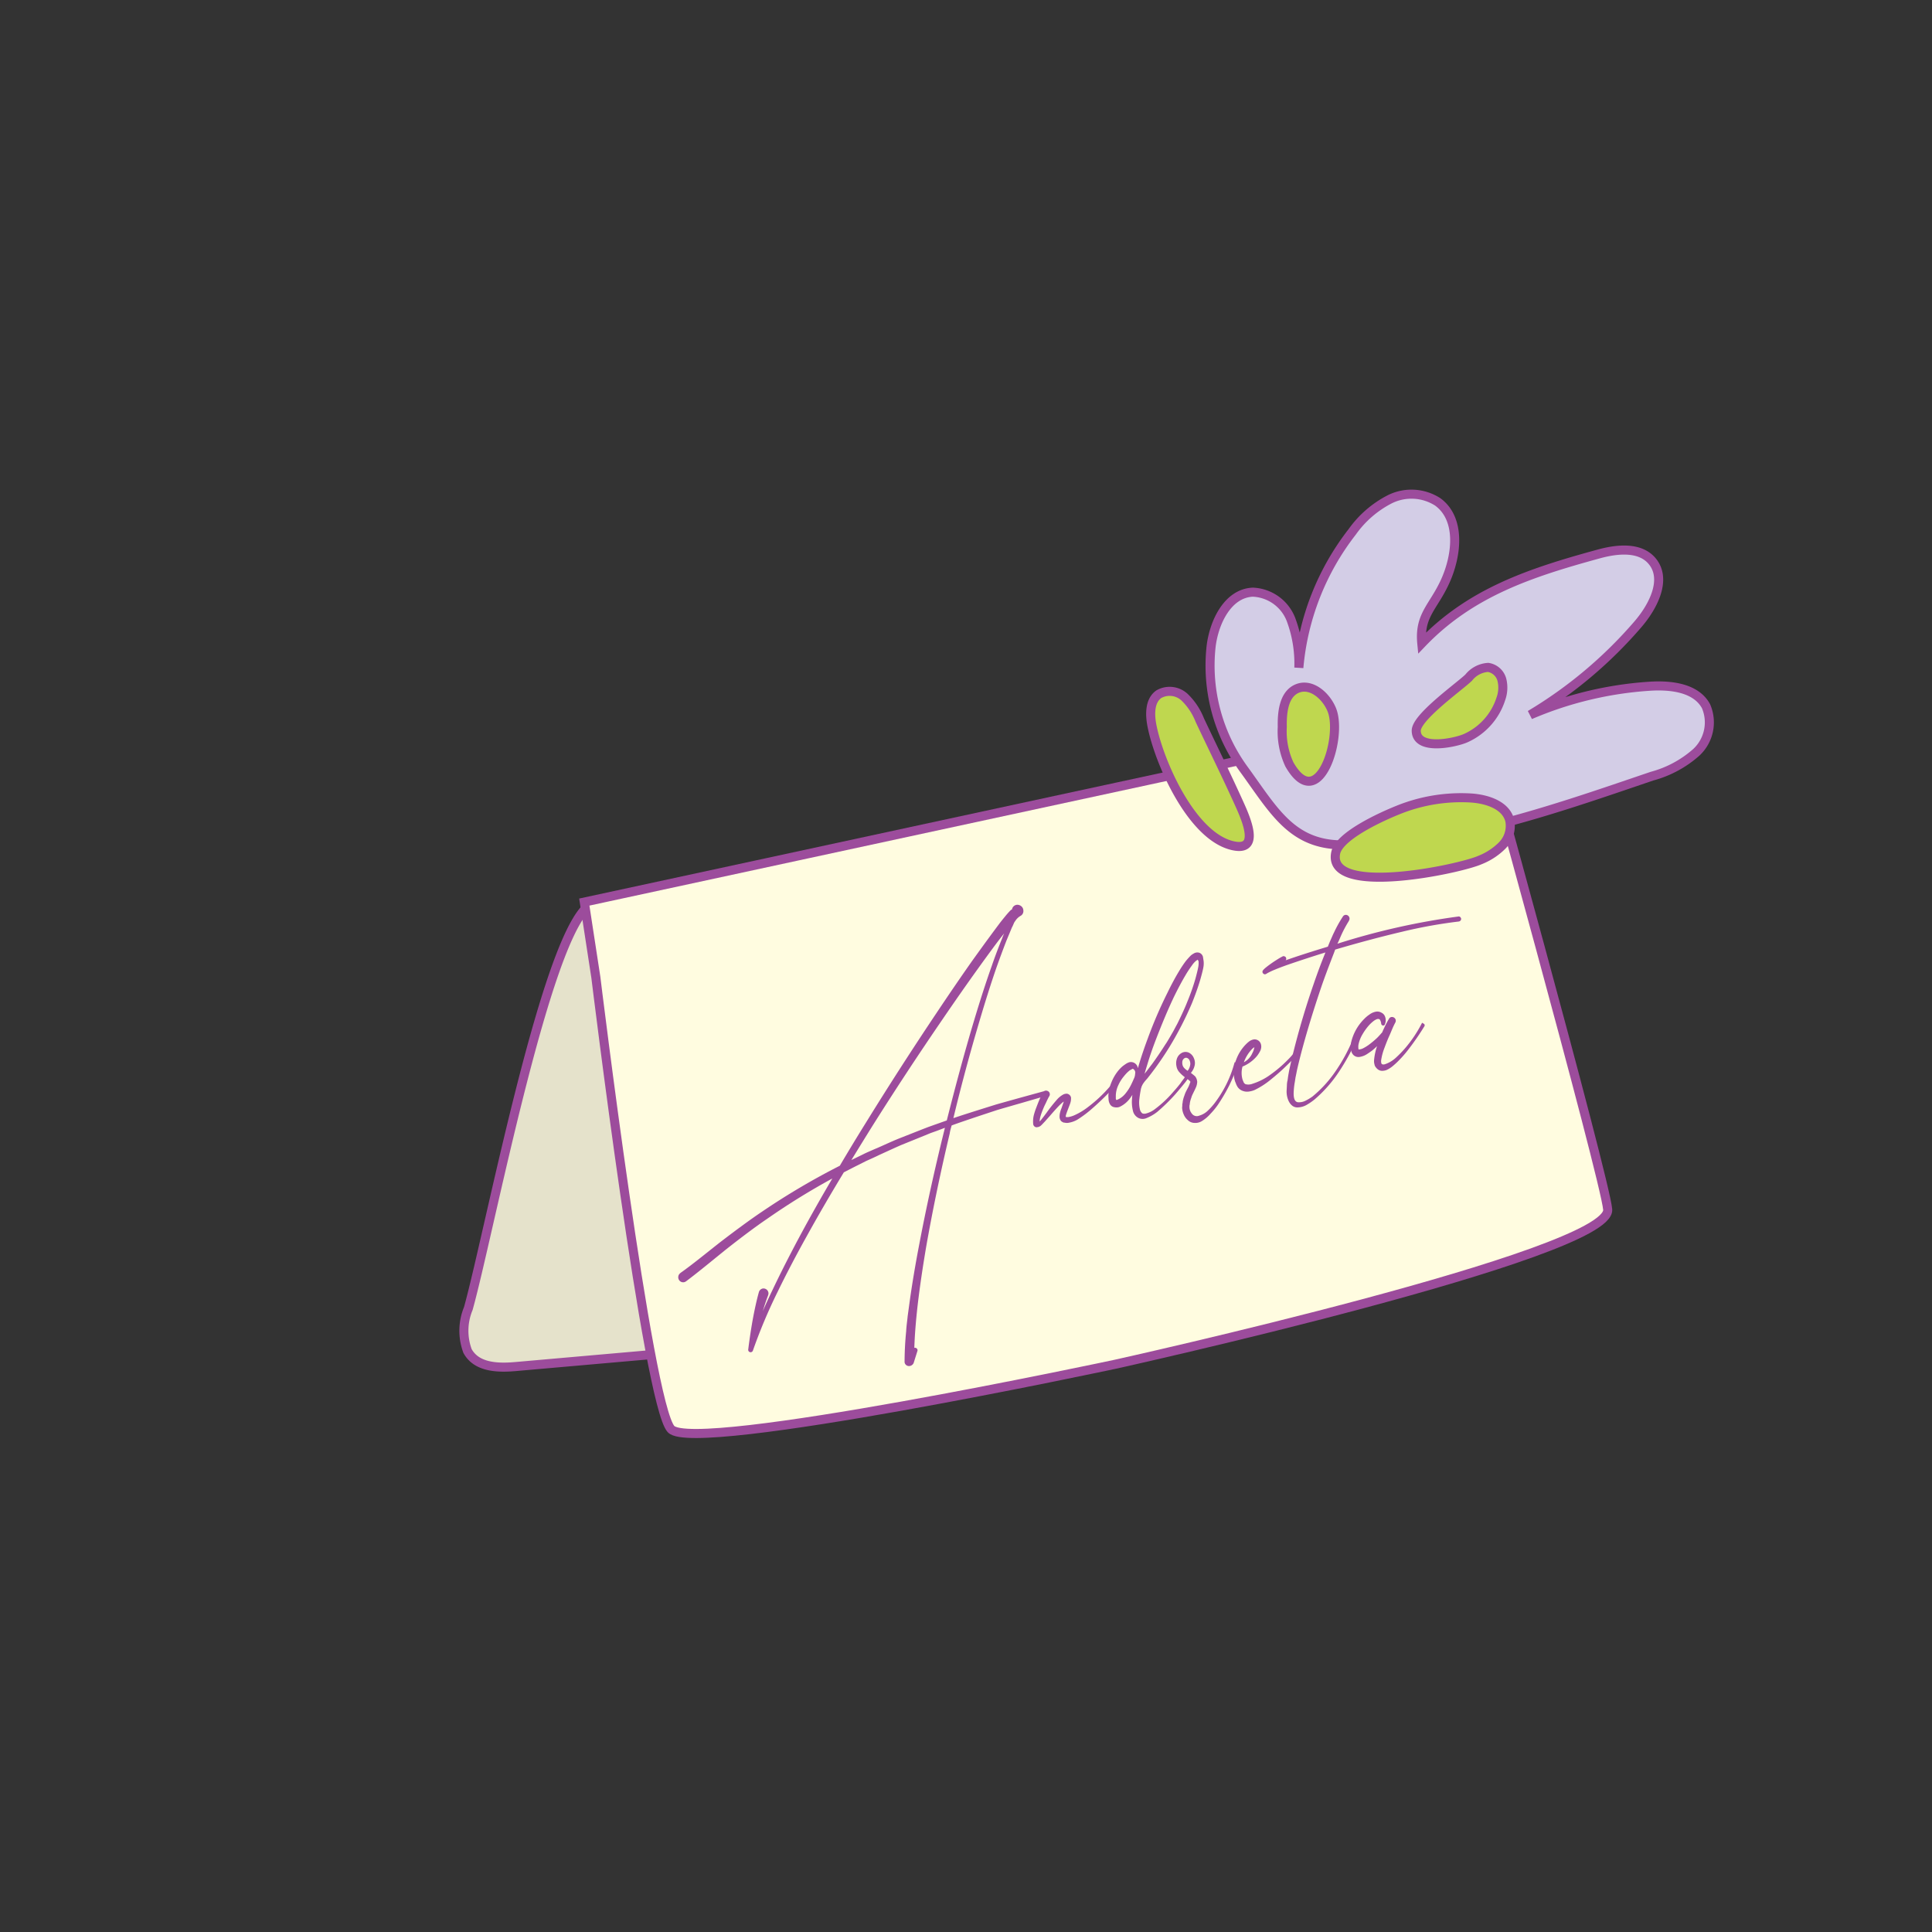 <svg id="word" xmlns="http://www.w3.org/2000/svg" viewBox="0 0 160 160"><rect x="0" y="0" width="160" height="160" fill="#333333" stroke="none"/><defs><style>.cls-1{fill:#e5e2cb;}.cls-1,.cls-2,.cls-4,.cls-5{stroke:#9c4c9c;stroke-miterlimit:10;stroke-width:0.75px;}.cls-2{fill:#fffce0;}.cls-3{fill:#9c4c9c;}.cls-4{fill:#d3cde6;}.cls-5{fill:#bfd74f;}</style></defs><path class="cls-1" d="M38.784,108.366a4.81,4.81,0,0,0-.063,3.523c.753,1.373,2.522,1.411,3.978,1.283l25.476-2.241a6.411,6.411,0,0,0,3.732-1.144c1.8-1.527,1.756-4.543,1.066-6.921-2.44-8.417-16.158-23.835-23.15-28C46.105,72.65,40.655,101.663,38.784,108.366Z"/><path class="cls-2" d="M49.346,80.941s4.31,35.33,6.225,37.409,36.787-5.368,36.787-5.368,41.1-9.092,40.784-12.817c-.225-2.639-10.994-41.386-10.994-41.386L48.389,74.706Z"/><path class="cls-3" d="M92.037,89.828l.112.1a.147.147,0,0,1,.023.222l-.013,0a23.348,23.348,0,0,1-1.878,1.8,9.368,9.368,0,0,1-1.069.782,2.2,2.2,0,0,1-.664.242.835.835,0,0,1-.4-.005.171.171,0,0,1-.105-.021.727.727,0,0,1-.161-.1.554.554,0,0,1-.132-.309,1.286,1.286,0,0,1,.045-.422A1.934,1.934,0,0,1,87.9,91.8l.2-.572a.179.179,0,0,1-.051.027c-.066.053-.138.117-.219.193q-.275.261-.864.944l-.432.485c-.094.1-.169.177-.224.237a1.829,1.829,0,0,1-.143.133.241.241,0,0,1-.091.049.3.3,0,0,1-.147.046c-.019,0-.037.008-.055.01a.262.262,0,0,1-.2-.06.31.31,0,0,1-.107-.183,2.244,2.244,0,0,1,.05-.76,5.7,5.7,0,0,1,.213-.645c.074-.2.157-.408.246-.623.014-.03.044-.1.091-.194l-1.615.47q-1.9.544-2.019.586-2.925.962-3.72,1.262c-.017.053-.047.157-.088.312a3.29,3.29,0,0,0-.077.369q-1.149,4.842-1.94,9.333-.435,2.553-.693,4.705-.248,2.134-.294,3.7a.193.193,0,0,1,.194.048.189.189,0,0,1,.059.22l-.306.974a.411.411,0,0,1-.2.218.39.39,0,0,1-.293.032.359.359,0,0,1-.261-.385v-.074c.006-.791.05-1.6.133-2.43q.009-.239.062-.688c.036-.3.055-.472.056-.509l.163-1.194q.3-2.172.789-4.724.858-4.521,2.05-9.358c.012-.041.025-.1.043-.176s.032-.138.043-.179l-.7.265-.492.175-.486.2-1.949.79q-.395.171-1.112.5c-.478.218-.753.344-.821.379-.026.014-.16.077-.4.187s-.427.192-.549.248l-.944.474c-.294.15-.6.307-.917.47q-1.7,2.807-3.038,5.227-1.386,2.488-2.449,4.676a43.405,43.405,0,0,0-2.042,4.855.2.2,0,0,1-.388-.094q.147-1.188.355-2.375.26-1.421.527-2.37a.416.416,0,0,1,.2-.253.364.364,0,0,1,.307-.028.406.406,0,0,1,.239.2.4.4,0,0,1,.027.315.052.052,0,0,1-.008.032c-.145.371-.29.807-.439,1.309q.351-.82.825-1.8,1.047-2.2,2.41-4.728,1.146-2.118,2.521-4.456a57.446,57.446,0,0,0-5.376,3.325q-1.332.9-3.4,2.529-.2.16-1.429,1.158t-1.915,1.508a.4.4,0,0,1-.567-.1.424.424,0,0,1-.068-.309.392.392,0,0,1,.16-.267l.011-.018q.665-.462,1.905-1.448t1.452-1.148q2.1-1.609,3.445-2.509a58.786,58.786,0,0,1,6.4-3.775q1.129-1.908,2.2-3.628,2.749-4.449,5.727-8.9,1.581-2.37,2.98-4.362.892-1.244,1.554-2.144c.306-.416.57-.769.786-1.06.175-.221.316-.4.424-.527a6.459,6.459,0,0,1,.476-.539.379.379,0,0,1,.114-.068.458.458,0,0,1,.436-.386.518.518,0,0,1,.346.132.465.465,0,0,1,.159.335.452.452,0,0,1-.249.462,1.271,1.271,0,0,0-.429.426.758.758,0,0,0-.1.16c-.026.06-.055.126-.087.2a1.133,1.133,0,0,1-.082.163c-.1.248-.254.61-.454,1.093q-.45,1.165-.825,2.225-.689,1.992-1.438,4.539-1.179,3.972-2.131,7.937.717-.252,3.453-1.105.118-.04,2.034-.573l2.025-.557a.3.3,0,0,1,.311-.006.269.269,0,0,1,.149.173.3.3,0,0,1-.024.24l0,.014-.013,0c-.091.166-.182.35-.274.556a5.855,5.855,0,0,0-.257.566,5.5,5.5,0,0,0-.2.569,1.964,1.964,0,0,0-.064.4,1.709,1.709,0,0,0,.2-.232c.123-.153.25-.322.385-.505a13.115,13.115,0,0,1,.82-1.037,1.865,1.865,0,0,1,.574-.472.692.692,0,0,1,.121-.041.966.966,0,0,1,.154-.017.421.421,0,0,1,.235.111.4.4,0,0,1,.113.211,1.394,1.394,0,0,1-.016.283,1.5,1.5,0,0,1-.044.176c-.019.067-.1.277-.238.63-.043.117-.076.211-.1.286a.694.694,0,0,0-.04.228.668.668,0,0,0,.23.01,2.054,2.054,0,0,0,.535-.171,5.482,5.482,0,0,0,1.068-.648,11.584,11.584,0,0,0,1.847-1.738l.013,0C92.008,89.87,92.037,89.828,92.037,89.828ZM78.381,92.8l.027-.007q1.2-4.747,2.254-8.255.762-2.55,1.476-4.559.37-1.077.839-2.23.073-.206.182-.45-.386.495-.544.7-.664.885-1.546,2.111-1.419,1.97-3.018,4.313-3.025,4.416-5.8,8.823-.8,1.282-1.746,2.829a.089.089,0,0,1,.037-.022l.948-.462c.129-.068.314-.152.553-.256s.378-.166.413-.181c.071-.026.351-.147.838-.367s.86-.381,1.114-.484l1.98-.781.49-.189.505-.18Z"/><path class="cls-3" d="M99.327,78.905a.489.489,0,0,1,.3.348c0,.019.021.131.052.341a1.822,1.822,0,0,1-.03.564q-.063.333-.257,1.006c-.177.593-.406,1.239-.686,1.931a27.931,27.931,0,0,1-1.861,3.617q-.516.838-1.131,1.688c-.015.023-.1.135-.253.339s-.273.358-.357.463a2.732,2.732,0,0,1-.2.238,2.894,2.894,0,0,0-.238.307,1.423,1.423,0,0,0-.141.294.186.186,0,0,1-.027.08c-.067.334-.112.629-.139.879a2.427,2.427,0,0,0,.046.883.573.573,0,0,0,.139.265c.053.077.157.1.314.08a2.062,2.062,0,0,0,.83-.408,9.164,9.164,0,0,0,1.428-1.34c.28-.313.494-.567.645-.765.1-.15.2-.282.292-.4.058-.091.1-.159.13-.2L98.247,89c.015-.021.026-.039.033-.049l0-.016,0,.016a.133.133,0,0,1,.174-.126.138.138,0,0,1,.122.18.738.738,0,0,1-.039.1l-.043.069-.079.1-.144.207c-.089.127-.2.26-.319.405q-.436.53-.646.766a15.481,15.481,0,0,1-1.455,1.419,3.6,3.6,0,0,1-.906.526.8.8,0,0,1-.64,0,.878.878,0,0,1-.458-.519,3.07,3.07,0,0,1-.094-1.124,1.848,1.848,0,0,1,.029-.286c-.066.1-.128.193-.187.274a2.258,2.258,0,0,1-.882.728.725.725,0,0,1-.407.027.507.507,0,0,1-.4-.283.869.869,0,0,1-.1-.374l-.016-.291a3.243,3.243,0,0,1,.252-1.109,3.7,3.7,0,0,1,.551-.951,2.88,2.88,0,0,1,.391-.4c.089-.068.169-.124.236-.168a1.112,1.112,0,0,1,.3-.15.588.588,0,0,1,.424.058.6.6,0,0,1,.258.3.662.662,0,0,0,.038.124q.3-1.073.821-2.473a36.58,36.58,0,0,1,1.61-3.739q.515-1.06.966-1.8a9.121,9.121,0,0,1,.582-.87q.209-.249.374-.416a1.18,1.18,0,0,1,.262-.186A.552.552,0,0,1,99.327,78.905Zm-5.32,10.014a.348.348,0,0,0-.131-.37c-.045-.038-.085-.046-.117-.018a.246.246,0,0,1-.077.044c-.051.031-.094.054-.128.071-.049.04-.1.087-.159.136a3.352,3.352,0,0,0-.3.329,3.217,3.217,0,0,0-.488.776,2.106,2.106,0,0,0-.2.877v.218a.223.223,0,0,0,.034.1c.013.017.036.017.072,0a1.682,1.682,0,0,0,.67-.493,3.778,3.778,0,0,0,.511-.8c.055-.109.121-.254.2-.437A1.009,1.009,0,0,0,94.007,88.919Zm5.254-9.268a.176.176,0,0,0-.088-.157c-.022-.016-.036-.013-.041.01.009,0,.01,0,0,.014a.757.757,0,0,0-.136.1,1.854,1.854,0,0,0-.288.339,9.318,9.318,0,0,0-.537.817q-.427.72-.934,1.749-.745,1.565-1.561,3.7-.375.987-.649,1.9c-.082.262-.161.528-.24.8.083-.1.2-.244.347-.441s.23-.308.254-.331q.6-.829,1.124-1.658c.074-.1.173-.264.3-.479s.2-.341.218-.376c.051-.08.1-.169.154-.267s.11-.209.176-.331.117-.215.152-.281q.549-1.113.822-1.812A17.65,17.65,0,0,0,99,81.054q.18-.666.235-.972A1.7,1.7,0,0,0,99.261,79.651Z"/><path class="cls-3" d="M102.254,87.965l.144.044a.13.13,0,0,1,.1.185l0,.012a13.548,13.548,0,0,1-.714,1.719,14.908,14.908,0,0,1-.938,1.59,6.335,6.335,0,0,1-.6.726,3.061,3.061,0,0,1-.758.629,1,1,0,0,1-.544.126.827.827,0,0,1-.573-.231,1.237,1.237,0,0,1-.341-.471,1.575,1.575,0,0,1-.132-.558c0-.03.008-.079.014-.149l0-.134a1.343,1.343,0,0,0,.038-.241,2.648,2.648,0,0,1,.143-.5,2.222,2.222,0,0,1,.113-.288c.048-.1.1-.2.159-.311a1.933,1.933,0,0,0,.116-.244,1.145,1.145,0,0,0,.064-.177.216.216,0,0,0,.037-.109.444.444,0,0,0-.066-.081.834.834,0,0,0-.093-.076,2.284,2.284,0,0,0-.209-.153,2.929,2.929,0,0,1-.285-.221,2.528,2.528,0,0,1-.239-.235.981.981,0,0,1-.259-.518,1.152,1.152,0,0,1,.025-.59.843.843,0,0,1,.373-.489.658.658,0,0,1,.648-.033.864.864,0,0,1,.394.445.961.961,0,0,1,.075.554,1.417,1.417,0,0,1-.324.67.779.779,0,0,1,.135.1c.089.069.163.131.222.187a.765.765,0,0,1,.157.364.41.41,0,0,1,0,.191.646.646,0,0,1-.026.153,1.125,1.125,0,0,1-.093.253c-.032.077-.076.167-.13.277s-.1.207-.142.293a1.558,1.558,0,0,0-.091.254,1.876,1.876,0,0,0-.108.389.268.268,0,0,0-.01.061c0,.021,0,.045-.007.075a.154.154,0,0,1-.016.062l-.008.1c0,.049,0,.079,0,.089a.9.9,0,0,0,.081.334,1.026,1.026,0,0,0,.178.256.506.506,0,0,0,.548.1,1.7,1.7,0,0,0,.715-.414,5.293,5.293,0,0,0,.583-.65,9.7,9.7,0,0,0,.949-1.532,9.34,9.34,0,0,0,.648-1.689Zm-4.325.219a.577.577,0,0,0,.154.275,1.5,1.5,0,0,0,.272.221,1.06,1.06,0,0,0,.22-.543.663.663,0,0,0-.064-.325.36.36,0,0,0-.212-.2.254.254,0,0,0-.22.033.411.411,0,0,0-.156.222A.8.8,0,0,0,97.929,88.184Z"/><path class="cls-3" d="M107.347,86.882l.131.085a.145.145,0,0,1,.057.215l-.014,0a5.061,5.061,0,0,1-.517.621c-.135.137-.326.322-.573.561q-.477.465-1.188,1.04a6.563,6.563,0,0,1-1.352.87,1.8,1.8,0,0,1-.431.118,1,1,0,0,1-.506-.037.866.866,0,0,1-.466-.344c-.014-.026-.036-.067-.066-.119l-.05-.107a2.2,2.2,0,0,0-.085-.216,2.645,2.645,0,0,1,.076-1.774,3.535,3.535,0,0,1,.942-1.429,2.391,2.391,0,0,1,.2-.159.953.953,0,0,1,.289-.119.543.543,0,0,1,.636.409.681.681,0,0,1,.007.32.759.759,0,0,1-.092.255,2.573,2.573,0,0,1-.24.373,3.079,3.079,0,0,1-1.206.883,1.991,1.991,0,0,0-.007,1.042.622.622,0,0,0,.058.15l.03.081.025.052a.413.413,0,0,0,.14.134.942.942,0,0,0,.577-.033,5.113,5.113,0,0,0,1.338-.648,11.219,11.219,0,0,0,1.2-.956c.16-.151.343-.33.548-.541a4.856,4.856,0,0,0,.469-.581l0-.013C107.324,86.927,107.347,86.882,107.347,86.882Zm-3.633-.028a3.009,3.009,0,0,0-.7,1.116,1.575,1.575,0,0,0,.712-.782,1.271,1.271,0,0,0,.123-.317c.016-.063.027-.1.032-.126l0-.015A.693.693,0,0,0,103.714,86.854Z"/><path class="cls-3" d="M120.786,75.9a.135.135,0,0,1,.1.016.2.2,0,0,1,.078.07.289.289,0,0,1,.042.1.219.219,0,0,1-.049.148.232.232,0,0,1-.134.08,40.525,40.525,0,0,0-4.7.847q-2.619.617-5.548,1.479l-.1.271q-.708,1.821-1.042,2.8-1.053,3.1-1.731,5.714c-.186.734-.3,1.217-.339,1.451l-.073.351-.056.365a5.836,5.836,0,0,0-.088.706q-.075.924.337.985a1.193,1.193,0,0,0,.6-.111,4.043,4.043,0,0,0,.611-.363,9.957,9.957,0,0,0,1.951-2.154,13.989,13.989,0,0,0,1.405-2.611.133.133,0,0,1,.2-.085.139.139,0,0,1,.083.2l-.013,0a18.231,18.231,0,0,1-1.458,2.637,10.975,10.975,0,0,1-1.988,2.249,4.768,4.768,0,0,1-.639.442,1.563,1.563,0,0,1-.8.224.662.662,0,0,1-.462-.181,1.1,1.1,0,0,1-.28-.41,1.864,1.864,0,0,1-.138-.837l.021-.4a1.45,1.45,0,0,1,.018-.23.719.719,0,0,1,.033-.161l.053-.378.067-.381q.071-.366.335-1.478.728-2.937,1.716-5.783.441-1.294.968-2.593c-.6.184-1.166.366-1.7.541s-1.014.336-1.435.483-.778.284-1.072.408a5.781,5.781,0,0,0-.631.3.4.4,0,0,1-.141.073.166.166,0,0,1-.134-.03.2.2,0,0,1-.1-.2c0-.079.131-.216.383-.411s.51-.374.78-.544a5.73,5.73,0,0,1,.537-.311.241.241,0,0,1,.146.021.193.193,0,0,1,.108.117.2.2,0,0,1-.032.2q1.437-.506,3.491-1.127l.182-.449c.04-.088.1-.219.178-.4s.125-.277.14-.3a10.384,10.384,0,0,1,.744-1.343.281.281,0,0,1,.2-.138.289.289,0,0,1,.224.056.3.3,0,0,1,.123.193.292.292,0,0,1-.041.221l-.008.031a9.985,9.985,0,0,0-.674,1.271c-.013.032-.052.122-.117.274s-.118.264-.16.34A58.565,58.565,0,0,1,120.786,75.9Z"/><path class="cls-3" d="M117.771,84.7s.043.024.129.076a.15.15,0,0,1,.058.222,21.655,21.655,0,0,1-1.339,1.938,9.5,9.5,0,0,1-.765.878c-.141.146-.29.285-.444.416a2.43,2.43,0,0,1-.527.359.948.948,0,0,1-.352.089.586.586,0,0,1-.438-.129.8.8,0,0,1-.161-.171.446.446,0,0,1-.1-.215,1.04,1.04,0,0,1-.035-.388,4.938,4.938,0,0,1,.245-1.136c-.143.138-.281.259-.411.365-.167.122-.321.229-.464.318a1.551,1.551,0,0,1-.584.21.6.6,0,0,1-.451-.119A.655.655,0,0,1,111.9,87a1.731,1.731,0,0,1-.013-.64,4.01,4.01,0,0,1,1.09-1.975,2.611,2.611,0,0,1,.44-.369,1.28,1.28,0,0,1,.6-.244.7.7,0,0,1,.389.093.586.586,0,0,1,.288.3.864.864,0,0,1,0,.659.148.148,0,0,1-.21.091.18.18,0,0,1-.1-.129.672.672,0,0,0-.129-.367.17.17,0,0,0-.078-.028.4.4,0,0,0-.114,0,1.123,1.123,0,0,0-.309.166,3.281,3.281,0,0,0-.338.306,4.55,4.55,0,0,0-.56.761,2.73,2.73,0,0,0-.345.85,1.136,1.136,0,0,0-.007.4l.006.028,0,.014.027-.006a.888.888,0,0,0,.362-.1,3.74,3.74,0,0,0,.409-.247,7.375,7.375,0,0,0,.756-.628c.166-.171.3-.322.41-.452a.072.072,0,0,1,.016-.023.04.04,0,0,0,0-.025q.109-.243.25-.535c.123-.24.221-.418.294-.531a.265.265,0,0,1,.186-.142.323.323,0,0,1,.362.217.334.334,0,0,1-.02.225l-.01.017c-.077.142-.158.311-.242.505l-.223.529q-.191.407-.431,1.058a4.817,4.817,0,0,0-.278,1.041.758.758,0,0,0,.011.2l.009.042.022.039a.2.2,0,0,0,.1.053.415.415,0,0,0,.194-.025,2.487,2.487,0,0,0,.914-.558,9.4,9.4,0,0,0,.779-.809,10.6,10.6,0,0,0,1.288-1.912C117.747,84.747,117.771,84.7,117.771,84.7Z"/><path class="cls-4" d="M100.3,53.524c.25-2.041,1.4-4.4,3.457-4.483a3.545,3.545,0,0,1,3.147,2.239,10.414,10.414,0,0,1,.661,4.018,21.341,21.341,0,0,1,4.421-11.254,8.659,8.659,0,0,1,3.118-2.7,4.023,4.023,0,0,1,3.968.224c1.91,1.4,1.6,4.369.631,6.533s-2.185,2.821-1.956,5.181c4.046-4.234,9.012-5.861,14.661-7.407,1.517-.416,3.407-.613,4.416.594,1.254,1.5.094,3.755-1.181,5.235a36.345,36.345,0,0,1-8.922,7.5,30.018,30.018,0,0,1,9.894-2.373c1.744-.113,3.834.116,4.669,1.651a3.387,3.387,0,0,1-.812,3.831,9.063,9.063,0,0,1-3.663,1.966c-8.134,2.763-17.445,6.086-26.026,5.682-3.9-.184-5.365-2.939-7.749-6.218A14.594,14.594,0,0,1,100.3,53.524Z"/><path class="cls-5" d="M95.392,60.059c-.173-.914-.183-2.034.578-2.569a1.817,1.817,0,0,1,2.129.248,5.326,5.326,0,0,1,1.263,1.9c1.116,2.368,2.278,4.719,3.35,7.106.626,1.395,1.577,3.817-.658,3.282C98.639,69.211,95.962,63.04,95.392,60.059Z"/><path class="cls-5" d="M121.824,66.086c1.333.087,2.908.595,3.216,1.895a2.324,2.324,0,0,1-.629,2.034,5.4,5.4,0,0,1-1.84,1.206c-1.716.766-12.669,3.07-11.958-.569.285-1.465,3.95-3.084,5.167-3.571A13.917,13.917,0,0,1,121.824,66.086Z"/><path class="cls-5" d="M106.782,63.305a6.476,6.476,0,0,1-.589-3.1c-.028-1.22.125-2.732,1.256-3.19,1.15-.464,2.374.613,2.843,1.761C111.219,61.048,109.19,67.52,106.782,63.305Z"/><path class="cls-5" d="M121.63,56.118a2.232,2.232,0,0,1,1.612-.847,1.4,1.4,0,0,1,1.135,1.02,2.722,2.722,0,0,1-.086,1.593,5.342,5.342,0,0,1-2.923,3.252c-.9.391-4.069,1.053-4.081-.622C117.279,59.4,120.86,56.862,121.63,56.118Z"/></svg>